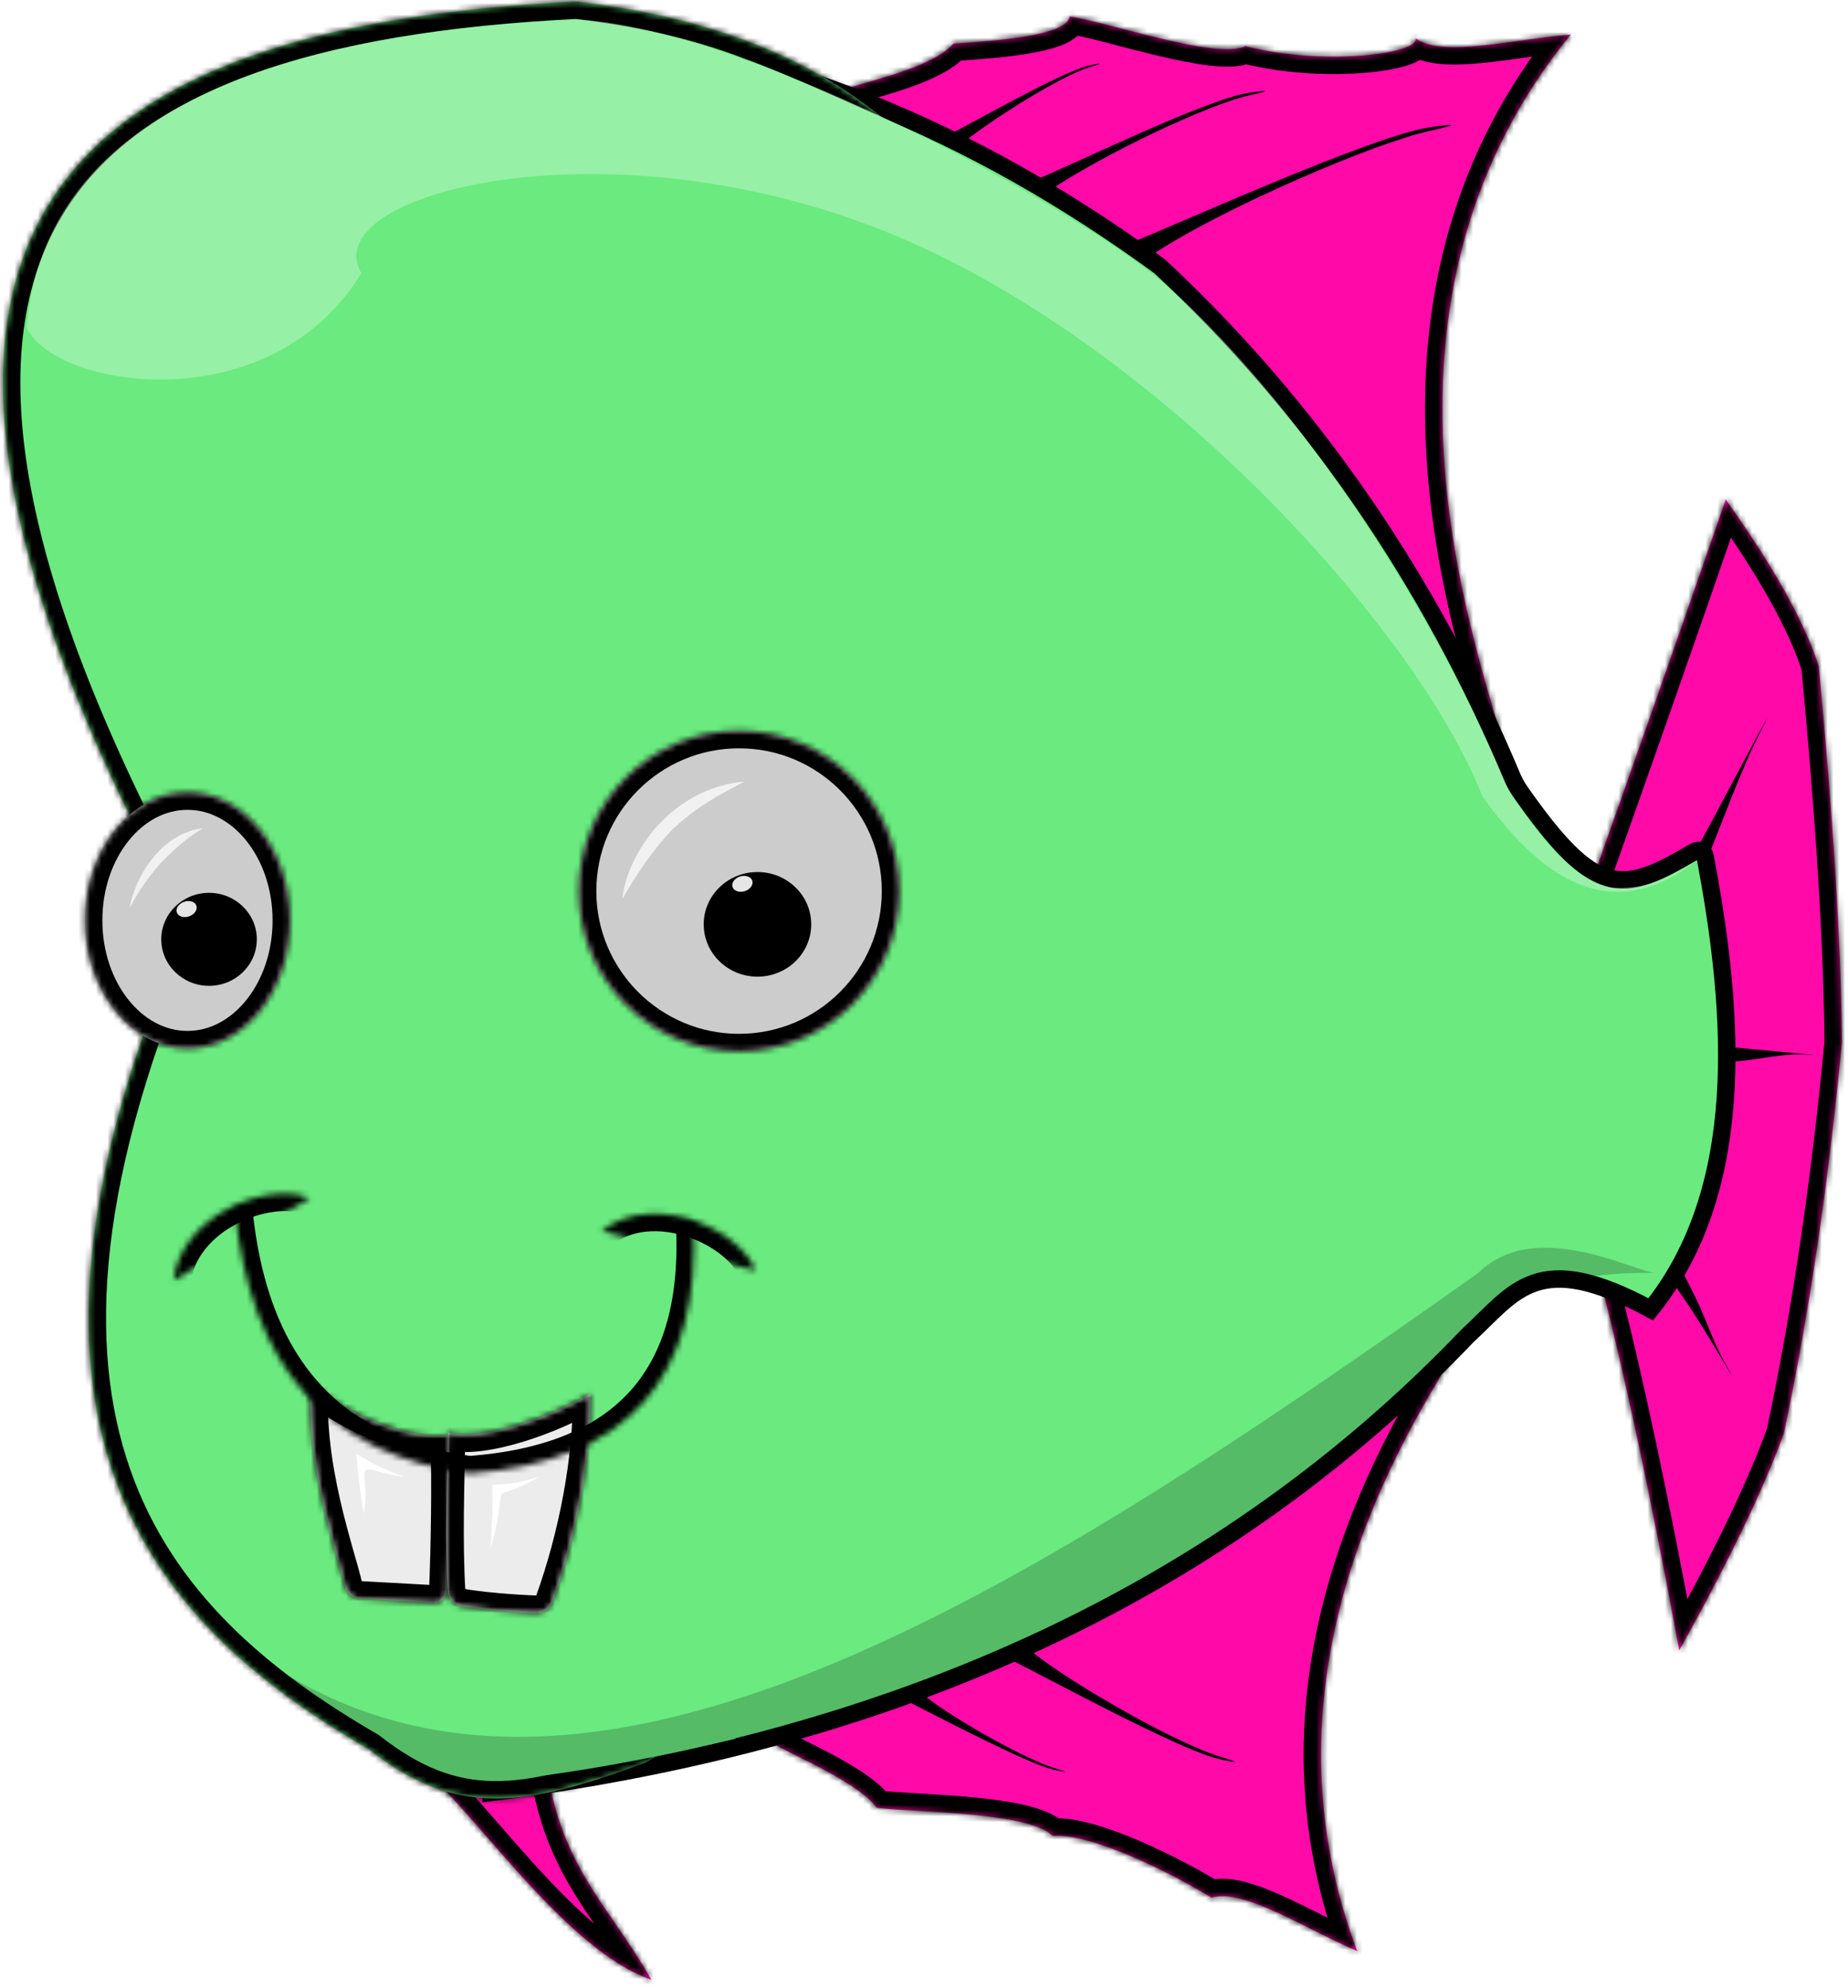 <?xml version="1.0" encoding="UTF-8" standalone="no"?><!-- Generator: Gravit.io --><svg xmlns="http://www.w3.org/2000/svg" xmlns:xlink="http://www.w3.org/1999/xlink" style="isolation:isolate" viewBox="0 0 318 342" width="318pt" height="342pt"><defs><clipPath id="_clipPath_fmpXdMtsQy35tReSAlPTxFgH1TLDCi7R"><rect width="318" height="342"/></clipPath></defs><g clip-path="url(#_clipPath_fmpXdMtsQy35tReSAlPTxFgH1TLDCi7R)"><mask id="_mask_bVJy9ZFWif2zCZJtw8EyhWjehN7z4ocn"><path d=" M 93.489 298.437 C 90.162 302.366 74.028 303.745 71.364 303.687 C 78.592 307.049 96.245 335.263 112.072 340.611 C 104.328 326.851 94.989 320.375 93.489 298.437 Z " fill="white" stroke="none"/></mask><path d=" M 93.489 298.437 C 90.162 302.366 74.028 303.745 71.364 303.687 C 78.592 307.049 96.245 335.263 112.072 340.611 C 104.328 326.851 94.989 320.375 93.489 298.437 Z " fill="rgb(255,9,169)"/><path d=" M 93.489 298.437 C 90.162 302.366 74.028 303.745 71.364 303.687 C 78.592 307.049 96.245 335.263 112.072 340.611 C 104.328 326.851 94.989 320.375 93.489 298.437 Z " fill="rgb(255,9,169)" mask="url(#_mask_bVJy9ZFWif2zCZJtw8EyhWjehN7z4ocn)" vector-effect="non-scaling-stroke" stroke-width="6" stroke="rgb(0,0,0)" stroke-linejoin="miter" stroke-linecap="square" stroke-miterlimit="3"/><g style="isolation:isolate"><mask id="_mask_KNlqAeVMDuE827oz2X2MrU8CCWIMpqk1"><path d=" M 205.295 56.278 C 194.227 38.197 164.314 29.353 143.961 16.278 C 142.538 15.127 159.481 12.765 164.072 7.5 C 171.915 6.99 183.635 6.1 184.072 2.833 C 190.719 3.8 209.405 10.338 214.295 7.944 C 228.21 11.464 244.214 9.177 243.628 6.611 C 248.128 9.986 260.852 6.674 270.295 5.944 C 234.295 49.944 251.564 103.799 258.295 126.611 C 243.795 120.361 224.229 82.02 205.295 56.278 Z " fill="white" stroke="none"/></mask><path d=" M 205.295 56.278 C 194.227 38.197 164.314 29.353 143.961 16.278 C 142.538 15.127 159.481 12.765 164.072 7.5 C 171.915 6.99 183.635 6.1 184.072 2.833 C 190.719 3.8 209.405 10.338 214.295 7.944 C 228.21 11.464 244.214 9.177 243.628 6.611 C 248.128 9.986 260.852 6.674 270.295 5.944 C 234.295 49.944 251.564 103.799 258.295 126.611 C 243.795 120.361 224.229 82.02 205.295 56.278 Z " fill="rgb(255,9,169)"/><path d=" M 205.295 56.278 C 194.227 38.197 164.314 29.353 143.961 16.278 C 142.538 15.127 159.481 12.765 164.072 7.5 C 171.915 6.99 183.635 6.1 184.072 2.833 C 190.719 3.8 209.405 10.338 214.295 7.944 C 228.21 11.464 244.214 9.177 243.628 6.611 C 248.128 9.986 260.852 6.674 270.295 5.944 C 234.295 49.944 251.564 103.799 258.295 126.611 C 243.795 120.361 224.229 82.02 205.295 56.278 Z " fill="rgb(255,9,169)" mask="url(#_mask_KNlqAeVMDuE827oz2X2MrU8CCWIMpqk1)" vector-effect="non-scaling-stroke" stroke-width="6" stroke="rgb(0,0,0)" stroke-linejoin="miter" stroke-linecap="square" stroke-miterlimit="3"/><path d=" M 177.551 31.219 C 184.167 28.557 207.47 17.106 214.781 15.99 C 218.605 15.405 218.642 15.605 214.864 16.435 C 207.984 17.947 190.098 26.437 180.833 32.625 L 177.551 31.219 Z " fill="rgb(0,0,0)"/><path d=" M 194.958 41.625 C 203.798 38.068 236.09 23.426 245.859 21.933 C 250.97 21.153 251.019 21.42 245.97 22.529 C 236.776 24.549 210.432 35.7 198.051 43.969 L 194.958 41.625 Z " fill="rgb(0,0,0)"/><path d=" M 162.546 23.563 C 166.827 21.466 182.52 12.399 187.34 11.298 C 189.861 10.722 189.895 10.853 187.417 11.591 C 182.904 12.934 171.801 19.798 165.926 24.375 L 162.546 23.563 Z " fill="rgb(0,0,0)"/></g><g style="isolation:isolate"><mask id="_mask_vdpB7CT4vXhcSqhWG3K79tUgLsbKSrKw"><path d=" M 191.648 268.051 C 175.375 281.639 142.011 280.875 118.544 286.749 C 120.721 291.413 134.568 297.816 133.402 300.212 C 137.29 302.364 148.071 306.976 150.857 311.034 C 157.257 311.861 176.99 311.678 181.125 315.865 C 187.842 315.313 202.234 322.622 208.489 326.516 C 213.832 324.758 224.827 331.969 233.539 335.682 C 213.515 282.474 247.112 236.979 260.789 217.521 C 245.051 218.802 217.824 249.722 191.648 268.051 Z " fill="white" stroke="none"/></mask><path d=" M 191.648 268.051 C 175.375 281.639 142.011 280.875 118.544 286.749 C 120.721 291.413 134.568 297.816 133.402 300.212 C 137.29 302.364 148.071 306.976 150.857 311.034 C 157.257 311.861 176.99 311.678 181.125 315.865 C 187.842 315.313 202.234 322.622 208.489 326.516 C 213.832 324.758 224.827 331.969 233.539 335.682 C 213.515 282.474 247.112 236.979 260.789 217.521 C 245.051 218.802 217.824 249.722 191.648 268.051 Z " fill="rgb(255,9,169)"/><path d=" M 191.648 268.051 C 175.375 281.639 142.011 280.875 118.544 286.749 C 120.721 291.413 134.568 297.816 133.402 300.212 C 137.29 302.364 148.071 306.976 150.857 311.034 C 157.257 311.861 176.99 311.678 181.125 315.865 C 187.842 315.313 202.234 322.622 208.489 326.516 C 213.832 324.758 224.827 331.969 233.539 335.682 C 213.515 282.474 247.112 236.979 260.789 217.521 C 245.051 218.802 217.824 249.722 191.648 268.051 Z " fill="rgb(255,9,169)" mask="url(#_mask_vdpB7CT4vXhcSqhWG3K79tUgLsbKSrKw)" vector-effect="non-scaling-stroke" stroke-width="6" stroke="rgb(0,0,0)" stroke-linejoin="miter" stroke-linecap="square" stroke-miterlimit="3"/><path d=" M 155.801 292.542 C 160.082 294.639 176.52 303.388 181.34 304.49 C 183.861 305.066 183.895 304.934 181.417 304.196 C 176.904 302.853 164.86 296.266 158.985 291.689 L 155.801 292.542 Z " fill="rgb(0,0,0)"/><path d=" M 173.864 285.542 C 180.028 288.562 202.808 301.051 209.748 302.636 C 213.379 303.466 213.428 303.276 209.859 302.214 C 203.361 300.279 186.018 290.794 177.558 284.203 L 173.864 285.542 Z " fill="rgb(0,0,0)"/></g><g style="isolation:isolate"><mask id="_mask_vuSjip6O3pL39LOY9drtRmxyoz0OtfsQ"><path d=" M 274.294 150.611 C 280.769 132.389 288.354 110.863 296.961 85.944 C 305.196 97.481 310.549 107.057 312.961 114.611 C 315.45 140.747 316.803 162.323 316.961 179.278 C 314.663 203.449 311.35 225.913 306.961 246.611 C 303.524 256.101 297.544 268.565 288.961 283.944 C 284.229 258.335 279.805 237.466 275.628 221.278 L 274.294 150.611 Z " fill="white" stroke="none"/></mask><path d=" M 274.294 150.611 C 280.769 132.389 288.354 110.863 296.961 85.944 C 305.196 97.481 310.549 107.057 312.961 114.611 C 315.45 140.747 316.803 162.323 316.961 179.278 C 314.663 203.449 311.35 225.913 306.961 246.611 C 303.524 256.101 297.544 268.565 288.961 283.944 C 284.229 258.335 279.805 237.466 275.628 221.278 L 274.294 150.611 Z " fill="rgb(255,9,169)"/><path d=" M 274.294 150.611 C 280.769 132.389 288.354 110.863 296.961 85.944 C 305.196 97.481 310.549 107.057 312.961 114.611 C 315.45 140.747 316.803 162.323 316.961 179.278 C 314.663 203.449 311.35 225.913 306.961 246.611 C 303.524 256.101 297.544 268.565 288.961 283.944 C 284.229 258.335 279.805 237.466 275.628 221.278 L 274.294 150.611 Z " fill="rgb(255,9,169)" mask="url(#_mask_vuSjip6O3pL39LOY9drtRmxyoz0OtfsQ)" vector-effect="non-scaling-stroke" stroke-width="6" stroke="rgb(0,0,0)" stroke-linejoin="miter" stroke-linecap="square" stroke-miterlimit="3"/><path d=" M 298.072 182.625 C 301.186 182.643 306.784 181.122 310.814 181.445 C 312.642 181.591 312.645 181.56 310.82 181.375 C 307.847 181.073 303.034 180.67 297.954 180.171 L 298.072 182.625 Z " fill="rgb(0,0,0)"/><path d=" M 293.822 147.583 C 296.056 142.357 299.544 132.447 302.939 125.895 C 304.479 122.924 304.428 122.897 302.826 125.835 C 300.214 130.625 296.13 138.436 291.696 146.631 L 293.822 147.583 Z " fill="rgb(0,0,0)"/><path d=" M 287.322 219.833 C 290.559 224.505 292.905 228.065 296.647 234.426 C 298.344 237.31 298.393 237.282 296.758 234.362 C 294.092 229.602 293.652 226.197 289.072 218.083 L 287.322 219.833 Z " fill="rgb(0,0,0)"/></g><g style="isolation:isolate"><path d=" M 87.209 3.784 C 132.613 6.817 168.291 23.019 199.559 45.825 C 225.62 70.11 246.033 99.85 260.236 133.736 C 260.528 134.432 261.116 135.5 261.549 136.118 C 274.504 154.611 279.015 153.944 291.543 146.521 C 292.391 146.019 293.228 146.397 293.412 147.364 C 298.651 174.944 300.57 204.768 284.057 225.278 C 264.499 214.719 260.782 222.223 252.547 229.812 C 210.922 273.324 154.934 299.549 84.517 308.389 L 87.209 3.784 Z " fill="rgb(106,234,127)" vector-effect="non-scaling-stroke" stroke-width="3" stroke="rgb(0,0,0)" stroke-linejoin="miter" stroke-linecap="square" stroke-miterlimit="3"/><mask id="_mask_VRDzb3aA3WI4OHke98yUj2RCv0PHOTef"><path d=" M 32.072 159.167 C -33.072 40.213 9.114 4.75 99.114 0.25 C 138.114 4.75 208.801 27.006 166.072 162.167 C 164.031 257.81 132.114 291.25 111.114 303.25 C 89.937 311.118 78.332 312.638 63.489 301 C 25.239 278.875 -4.937 244.434 32.072 159.167 Z " fill="white" stroke="none"/></mask><path d=" M 32.072 159.167 C -33.072 40.213 9.114 4.75 99.114 0.25 C 138.114 4.75 208.801 27.006 166.072 162.167 C 164.031 257.81 132.114 291.25 111.114 303.25 C 89.937 311.118 78.332 312.638 63.489 301 C 25.239 278.875 -4.937 244.434 32.072 159.167 Z " fill="rgb(106,234,127)"/><path d=" M 32.072 159.167 C -33.072 40.213 9.114 4.75 99.114 0.25 C 138.114 4.75 208.801 27.006 166.072 162.167 C 164.031 257.81 132.114 291.25 111.114 303.25 C 89.937 311.118 78.332 312.638 63.489 301 C 25.239 278.875 -4.937 244.434 32.072 159.167 Z " fill="rgb(106,234,127)" mask="url(#_mask_VRDzb3aA3WI4OHke98yUj2RCv0PHOTef)" vector-effect="non-scaling-stroke" stroke-width="6" stroke="rgb(0,0,0)" stroke-linejoin="miter" stroke-linecap="square" stroke-miterlimit="3"/><path d=" M 160.02 23.938 C 151.742 20.14 134.96 12.515 128.885 10.396 L 162.989 162.438 C 157.508 205.32 134.602 252.271 93.614 305.479 C 103.595 304.127 114.563 302.033 126.489 299.167 C 154.075 263.255 169.543 217.85 172.864 162.922 C 190.587 102.871 186.315 56.553 160.02 23.938 Z " fill="rgb(106,234,127)"/><path d=" M 230.961 248.611 C 250.656 235.75 251.906 218.5 284.906 219 C 281.664 219.058 264.325 209.249 254.406 219 C 176.832 273.872 98.989 324.437 43.864 284.5 C 52.983 291.917 69.239 310 93.989 307.5 C 120.6 303.592 193.628 282.611 230.961 248.611 Z " fill="rgb(0,0,0)" fill-opacity="0.2"/><path d=" M 62.176 47 C 54.17 33.371 103.705 20.468 151.989 39.687 C 198.692 58.277 243.873 108.291 255.072 137 C 270.322 158.5 282.739 155.125 291.864 148.125 C 285.864 151.563 283.739 152.875 277.364 152.75 C 271.579 151.407 266.322 146.185 259.551 135.875 C 243.786 98 217.84 62.984 198.434 47.187 C 174.88 29.258 123.551 4.156 99.059 3.359 C 46.184 5.75 7.426 20.187 4.614 56.375 C 9.614 67.042 46.664 72.56 62.176 47 Z " fill="rgb(255,255,255)" fill-opacity="0.3"/></g><g style="isolation:isolate"><defs><filter id="NhvfGqgaGHJgEHyoujjppn1iueP7cp3t" x="-200%" y="-200%" width="400%" height="400%" filterUnits="objectBoundingBox" color-interpolation-filters="sRGB"><feOffset xmlns="http://www.w3.org/2000/svg" in="SourceGraphic" dx="-4" dy="-5"/><feGaussianBlur xmlns="http://www.w3.org/2000/svg" stdDeviation="0" result="pf_100_offsetBlur"/><feComposite xmlns="http://www.w3.org/2000/svg" in="SourceGraphic" in2="pf_100_offsetBlur" result="pf_100_inverse" operator="out"/><feFlood xmlns="http://www.w3.org/2000/svg" flood-color="#000000" flood-opacity="0.2" result="pf_100_color"/><feComposite xmlns="http://www.w3.org/2000/svg" in="pf_100_color" in2="pf_100_inverse" operator="in" result="pf_100_shadow"/><feComposite xmlns="http://www.w3.org/2000/svg" in="pf_100_shadow" in2="SourceGraphic" operator="over"/></filter></defs><g filter="url(#NhvfGqgaGHJgEHyoujjppn1iueP7cp3t)"><mask id="_mask_w9ff4OOOrC7qtgHZiUbdRr30VB3dap1b"><path d=" M 57.572 242.917 C 56.481 257.162 62.129 272.407 63.382 277.966 C 63.625 279.042 64.717 279.966 65.819 280.026 L 78.742 280.734 C 79.844 280.795 80.778 279.948 80.826 278.846 C 81.145 271.504 81.332 260.076 81.072 251.917 C 74.432 252.839 63.889 248.671 57.572 242.917 Z " fill="white" stroke="none"/></mask><path d=" M 57.572 242.917 C 56.481 257.162 62.129 272.407 63.382 277.966 C 63.625 279.042 64.717 279.966 65.819 280.026 L 78.742 280.734 C 79.844 280.795 80.778 279.948 80.826 278.846 C 81.145 271.504 81.332 260.076 81.072 251.917 C 74.432 252.839 63.889 248.671 57.572 242.917 Z " fill="rgb(236,236,236)"/><path d=" M 57.572 242.917 C 56.481 257.162 62.129 272.407 63.382 277.966 C 63.625 279.042 64.717 279.966 65.819 280.026 L 78.742 280.734 C 79.844 280.795 80.778 279.948 80.826 278.846 C 81.145 271.504 81.332 260.076 81.072 251.917 C 74.432 252.839 63.889 248.671 57.572 242.917 Z " fill="rgb(236,236,236)" mask="url(#_mask_w9ff4OOOrC7qtgHZiUbdRr30VB3dap1b)" vector-effect="non-scaling-stroke" stroke-width="6" stroke="rgb(0,0,0)" stroke-linejoin="miter" stroke-linecap="square" stroke-miterlimit="3"/></g><defs><filter id="mtTnN3GoKCq43buqmFySPdqahfWfWogI" x="-200%" y="-200%" width="400%" height="400%" filterUnits="objectBoundingBox" color-interpolation-filters="sRGB"><feOffset xmlns="http://www.w3.org/2000/svg" in="SourceGraphic" dx="-4" dy="-5"/><feGaussianBlur xmlns="http://www.w3.org/2000/svg" stdDeviation="0" result="pf_100_offsetBlur"/><feComposite xmlns="http://www.w3.org/2000/svg" in="SourceGraphic" in2="pf_100_offsetBlur" result="pf_100_inverse" operator="out"/><feFlood xmlns="http://www.w3.org/2000/svg" flood-color="#000000" flood-opacity="0.2" result="pf_100_color"/><feComposite xmlns="http://www.w3.org/2000/svg" in="pf_100_color" in2="pf_100_inverse" operator="in" result="pf_100_shadow"/><feComposite xmlns="http://www.w3.org/2000/svg" in="pf_100_shadow" in2="SourceGraphic" operator="over"/></filter></defs><g filter="url(#mtTnN3GoKCq43buqmFySPdqahfWfWogI)"><mask id="_mask_wYDIjqC9YDDuG2pIwk0E9onkbXyvQlWI"><path d=" M 81.083 251.469 C 80.928 260.17 80.552 270.055 81.087 278.941 C 81.154 280.043 82.089 281.098 83.175 281.296 C 86.507 281.903 92.674 282.413 96.365 282.51 C 97.468 282.539 98.668 281.72 99.043 280.681 C 103.157 269.294 105.681 256.019 105.572 244.792 C 99.347 248.538 86.94 253.173 81.083 251.469 Z " fill="white" stroke="none"/></mask><path d=" M 81.083 251.469 C 80.928 260.17 80.552 270.055 81.087 278.941 C 81.154 280.043 82.089 281.098 83.175 281.296 C 86.507 281.903 92.674 282.413 96.365 282.51 C 97.468 282.539 98.668 281.72 99.043 280.681 C 103.157 269.294 105.681 256.019 105.572 244.792 C 99.347 248.538 86.94 253.173 81.083 251.469 Z " fill="rgb(236,236,236)"/><path d=" M 81.083 251.469 C 80.928 260.17 80.552 270.055 81.087 278.941 C 81.154 280.043 82.089 281.098 83.175 281.296 C 86.507 281.903 92.674 282.413 96.365 282.51 C 97.468 282.539 98.668 281.72 99.043 280.681 C 103.157 269.294 105.681 256.019 105.572 244.792 C 99.347 248.538 86.94 253.173 81.083 251.469 Z " fill="rgb(236,236,236)" mask="url(#_mask_wYDIjqC9YDDuG2pIwk0E9onkbXyvQlWI)" vector-effect="non-scaling-stroke" stroke-width="6" stroke="rgb(0,0,0)" stroke-linejoin="miter" stroke-linecap="square" stroke-miterlimit="3"/></g><mask id="_mask_oEm4a1RBYriduhi9mEc9fQz5MPiEHsf4"><path d=" M 53.287 206.134 C 45.908 203.156 31.093 209.201 29.876 220.318" fill="white" stroke="none"/></mask><path d=" M 53.287 206.134 C 45.908 203.156 31.093 209.201 29.876 220.318" fill="none"/><path d=" M 53.287 206.134 C 45.908 203.156 31.093 209.201 29.876 220.318" fill="none" mask="url(#_mask_oEm4a1RBYriduhi9mEc9fQz5MPiEHsf4)" vector-effect="non-scaling-stroke" stroke-width="6" stroke="rgb(0,0,0)" stroke-linejoin="miter" stroke-linecap="square" stroke-miterlimit="3"/><mask id="_mask_RBFbvbKzMcLT2JP31e7kUomTse98UlZC"><path d=" M 130.049 218.604 C 127.015 211.248 112.333 204.89 103.537 211.797" fill="white" stroke="none"/></mask><path d=" M 130.049 218.604 C 127.015 211.248 112.333 204.89 103.537 211.797" fill="none"/><path d=" M 130.049 218.604 C 127.015 211.248 112.333 204.89 103.537 211.797" fill="none" mask="url(#_mask_RBFbvbKzMcLT2JP31e7kUomTse98UlZC)" vector-effect="non-scaling-stroke" stroke-width="6" stroke="rgb(0,0,0)" stroke-linejoin="miter" stroke-linecap="square" stroke-miterlimit="3"/><mask id="_mask_vQowb0zzmaDAd1fNmWCEFW3dWUB7bj2Q"><path d=" M 40.406 207.833 C 43.014 235.151 56.504 250.384 80.845 253.5 C 107.977 251.504 120.801 237.083 119.285 210.204" fill="white" stroke="none"/></mask><path d=" M 40.406 207.833 C 43.014 235.151 56.504 250.384 80.845 253.5 C 107.977 251.504 120.801 237.083 119.285 210.204" fill="none"/><path d=" M 40.406 207.833 C 43.014 235.151 56.504 250.384 80.845 253.5 C 107.977 251.504 120.801 237.083 119.285 210.204" fill="none" mask="url(#_mask_vQowb0zzmaDAd1fNmWCEFW3dWUB7bj2Q)" vector-effect="non-scaling-stroke" stroke-width="6" stroke="rgb(0,0,0)" stroke-linejoin="miter" stroke-linecap="square" stroke-miterlimit="3"/><path d=" M 69.551 254.083 C 66.655 253.074 63.926 251.777 61.333 250.161 C 61.605 253.784 61.959 256.882 62.614 260.458 C 63.354 256.206 62.333 253.974 62.88 252.911 C 63.971 252.54 66.6 253.864 69.551 254.083 Z " fill="rgb(255,255,255)"/><path d=" M 92.708 254.094 C 89.824 254.908 88.649 255.35 84.727 255.43 C 84.863 259.716 84.565 263.311 84.411 266.328 C 86.098 261.125 85.833 258.004 86.38 256.941 C 87.471 256.57 89.93 255.852 92.708 254.094 Z " fill="rgb(255,255,255)"/></g><g style="isolation:isolate"><defs><filter id="m6srbBZPca7xgtYNfQD7XVevNiFORgfA" x="-200%" y="-200%" width="400%" height="400%" filterUnits="objectBoundingBox" color-interpolation-filters="sRGB"><feGaussianBlur xmlns="http://www.w3.org/2000/svg" in="SourceGraphic" stdDeviation="0"/><feOffset xmlns="http://www.w3.org/2000/svg" dx="1" dy="1" result="pf_100_offsetBlur"/><feFlood xmlns="http://www.w3.org/2000/svg" flood-color="#000000" flood-opacity="0.3"/><feComposite xmlns="http://www.w3.org/2000/svg" in2="pf_100_offsetBlur" operator="in" result="pf_100_dropShadow"/><feBlend xmlns="http://www.w3.org/2000/svg" in="SourceGraphic" in2="pf_100_dropShadow" mode="normal" result="_out_ITxWdykvHPTUS83qIMBzWc94aVWy7W1M"/><feOffset xmlns="http://www.w3.org/2000/svg" in="_out_ITxWdykvHPTUS83qIMBzWc94aVWy7W1M" dx="-5" dy="-6"/><feGaussianBlur xmlns="http://www.w3.org/2000/svg" stdDeviation="0" result="pf_101_offsetBlur"/><feComposite xmlns="http://www.w3.org/2000/svg" in="_out_ITxWdykvHPTUS83qIMBzWc94aVWy7W1M" in2="pf_101_offsetBlur" result="pf_101_inverse" operator="out"/><feFlood xmlns="http://www.w3.org/2000/svg" flood-color="#000000" flood-opacity="0.2" result="pf_101_color"/><feComposite xmlns="http://www.w3.org/2000/svg" in="pf_101_color" in2="pf_101_inverse" operator="in" result="pf_101_shadow"/><feComposite xmlns="http://www.w3.org/2000/svg" in="pf_101_shadow" in2="_out_ITxWdykvHPTUS83qIMBzWc94aVWy7W1M" operator="over" result="_out_ANmoCsyUJ83oVttzvMsHAp1K1Ci8XFln"/><feMerge><feMergeNode in="_out_ANmoCsyUJ83oVttzvMsHAp1K1Ci8XFln"/></feMerge></filter></defs><g filter="url(#m6srbBZPca7xgtYNfQD7XVevNiFORgfA)"><mask id="_mask_Dv2klm8f3eTYEQ0FFFF4TYRRIpm01hLr"><circle vector-effect="non-scaling-stroke" cx="131.176" cy="158.312" r="27.562" fill="white" stroke="none"/></mask><circle vector-effect="non-scaling-stroke" cx="131.176" cy="158.312" r="27.562" fill="rgb(204,204,204)"/><circle vector-effect="non-scaling-stroke" cx="131.176" cy="158.312" r="27.562" fill="rgb(204,204,204)" mask="url(#_mask_Dv2klm8f3eTYEQ0FFFF4TYRRIpm01hLr)" stroke-width="6" stroke="rgb(0,0,0)" stroke-linejoin="miter" stroke-linecap="square" stroke-miterlimit="3"/></g><path d=" M 128.072 134.458 C 115.401 135.682 107.921 146.827 107.072 154.708 C 109.935 149.614 112.885 145.708 115.697 142.708 C 120.197 138.583 123.084 137.18 128.072 134.458 Z " fill="rgb(255,255,255)" fill-opacity="0.73"/><ellipse vector-effect="non-scaling-stroke" cx="130.343" cy="159.036" rx="9.25" ry="9" fill="rgb(0,0,0)"/><path d=" M 126.047 152.584 C 125.834 151.884 126.424 151.084 127.364 150.797 C 128.305 150.51 129.241 150.845 129.455 151.545 C 129.668 152.244 129.078 153.045 128.137 153.332 C 127.197 153.618 126.26 153.283 126.047 152.584 Z " fill="rgb(255,255,255)" fill-opacity="0.9"/></g><g style="isolation:isolate"><defs><filter id="86uJC4TV7DNPyrSKXOvGKELwDtAimHay" x="-200%" y="-200%" width="400%" height="400%" filterUnits="objectBoundingBox" color-interpolation-filters="sRGB"><feGaussianBlur xmlns="http://www.w3.org/2000/svg" in="SourceGraphic" stdDeviation="0"/><feOffset xmlns="http://www.w3.org/2000/svg" dx="1" dy="1" result="pf_100_offsetBlur"/><feFlood xmlns="http://www.w3.org/2000/svg" flood-color="#000000" flood-opacity="0.3"/><feComposite xmlns="http://www.w3.org/2000/svg" in2="pf_100_offsetBlur" operator="in" result="pf_100_dropShadow"/><feBlend xmlns="http://www.w3.org/2000/svg" in="SourceGraphic" in2="pf_100_dropShadow" mode="normal" result="_out_J18MVLFgWapyAQIRQVRtUl27rMBg3cLH"/><feOffset xmlns="http://www.w3.org/2000/svg" in="_out_J18MVLFgWapyAQIRQVRtUl27rMBg3cLH" dx="-5" dy="-4"/><feGaussianBlur xmlns="http://www.w3.org/2000/svg" stdDeviation="0" result="pf_101_offsetBlur"/><feComposite xmlns="http://www.w3.org/2000/svg" in="_out_J18MVLFgWapyAQIRQVRtUl27rMBg3cLH" in2="pf_101_offsetBlur" result="pf_101_inverse" operator="out"/><feFlood xmlns="http://www.w3.org/2000/svg" flood-color="#000000" flood-opacity="0.2" result="pf_101_color"/><feComposite xmlns="http://www.w3.org/2000/svg" in="pf_101_color" in2="pf_101_inverse" operator="in" result="pf_101_shadow"/><feComposite xmlns="http://www.w3.org/2000/svg" in="pf_101_shadow" in2="_out_J18MVLFgWapyAQIRQVRtUl27rMBg3cLH" operator="over" result="_out_4gFo8ChrRkbSuVfoGwjM54Lr2kvRuSeu"/><feMerge><feMergeNode in="_out_4gFo8ChrRkbSuVfoGwjM54Lr2kvRuSeu"/></feMerge></filter></defs><g filter="url(#86uJC4TV7DNPyrSKXOvGKELwDtAimHay)"><mask id="_mask_K6Jx58wBqeYBtIQcl7Bl7uONmML5w0dA"><ellipse vector-effect="non-scaling-stroke" cx="36.26" cy="161.354" rx="17.646" ry="22.021" fill="white" stroke="none"/></mask><ellipse vector-effect="non-scaling-stroke" cx="36.26" cy="161.354" rx="17.646" ry="22.021" fill="rgb(204,204,204)"/><ellipse vector-effect="non-scaling-stroke" cx="36.26" cy="161.354" rx="17.646" ry="22.021" fill="rgb(204,204,204)" mask="url(#_mask_K6Jx58wBqeYBtIQcl7Bl7uONmML5w0dA)" stroke-width="6" stroke="rgb(0,0,0)" stroke-linejoin="miter" stroke-linecap="square" stroke-miterlimit="3"/></g><ellipse vector-effect="non-scaling-stroke" cx="35.972" cy="161.615" rx="8.222" ry="8" fill="rgb(0,0,0)"/><path d=" M 34.946 142.473 C 27.52 143.425 23.133 151.156 22.29 156.289 C 23.929 153.019 25.88 150.56 27.55 148.6 C 30.242 145.888 31.907 144.322 34.946 142.473 Z " fill="rgb(255,255,255)" fill-opacity="0.73"/><path d=" M 30.428 156.995 C 30.187 156.304 30.745 155.481 31.674 155.157 C 32.602 154.833 33.551 155.131 33.792 155.821 C 34.033 156.512 33.475 157.335 32.547 157.659 C 31.618 157.983 30.669 157.685 30.428 156.995 Z " fill="rgb(255,255,255)" fill-opacity="0.9"/></g></g></svg>